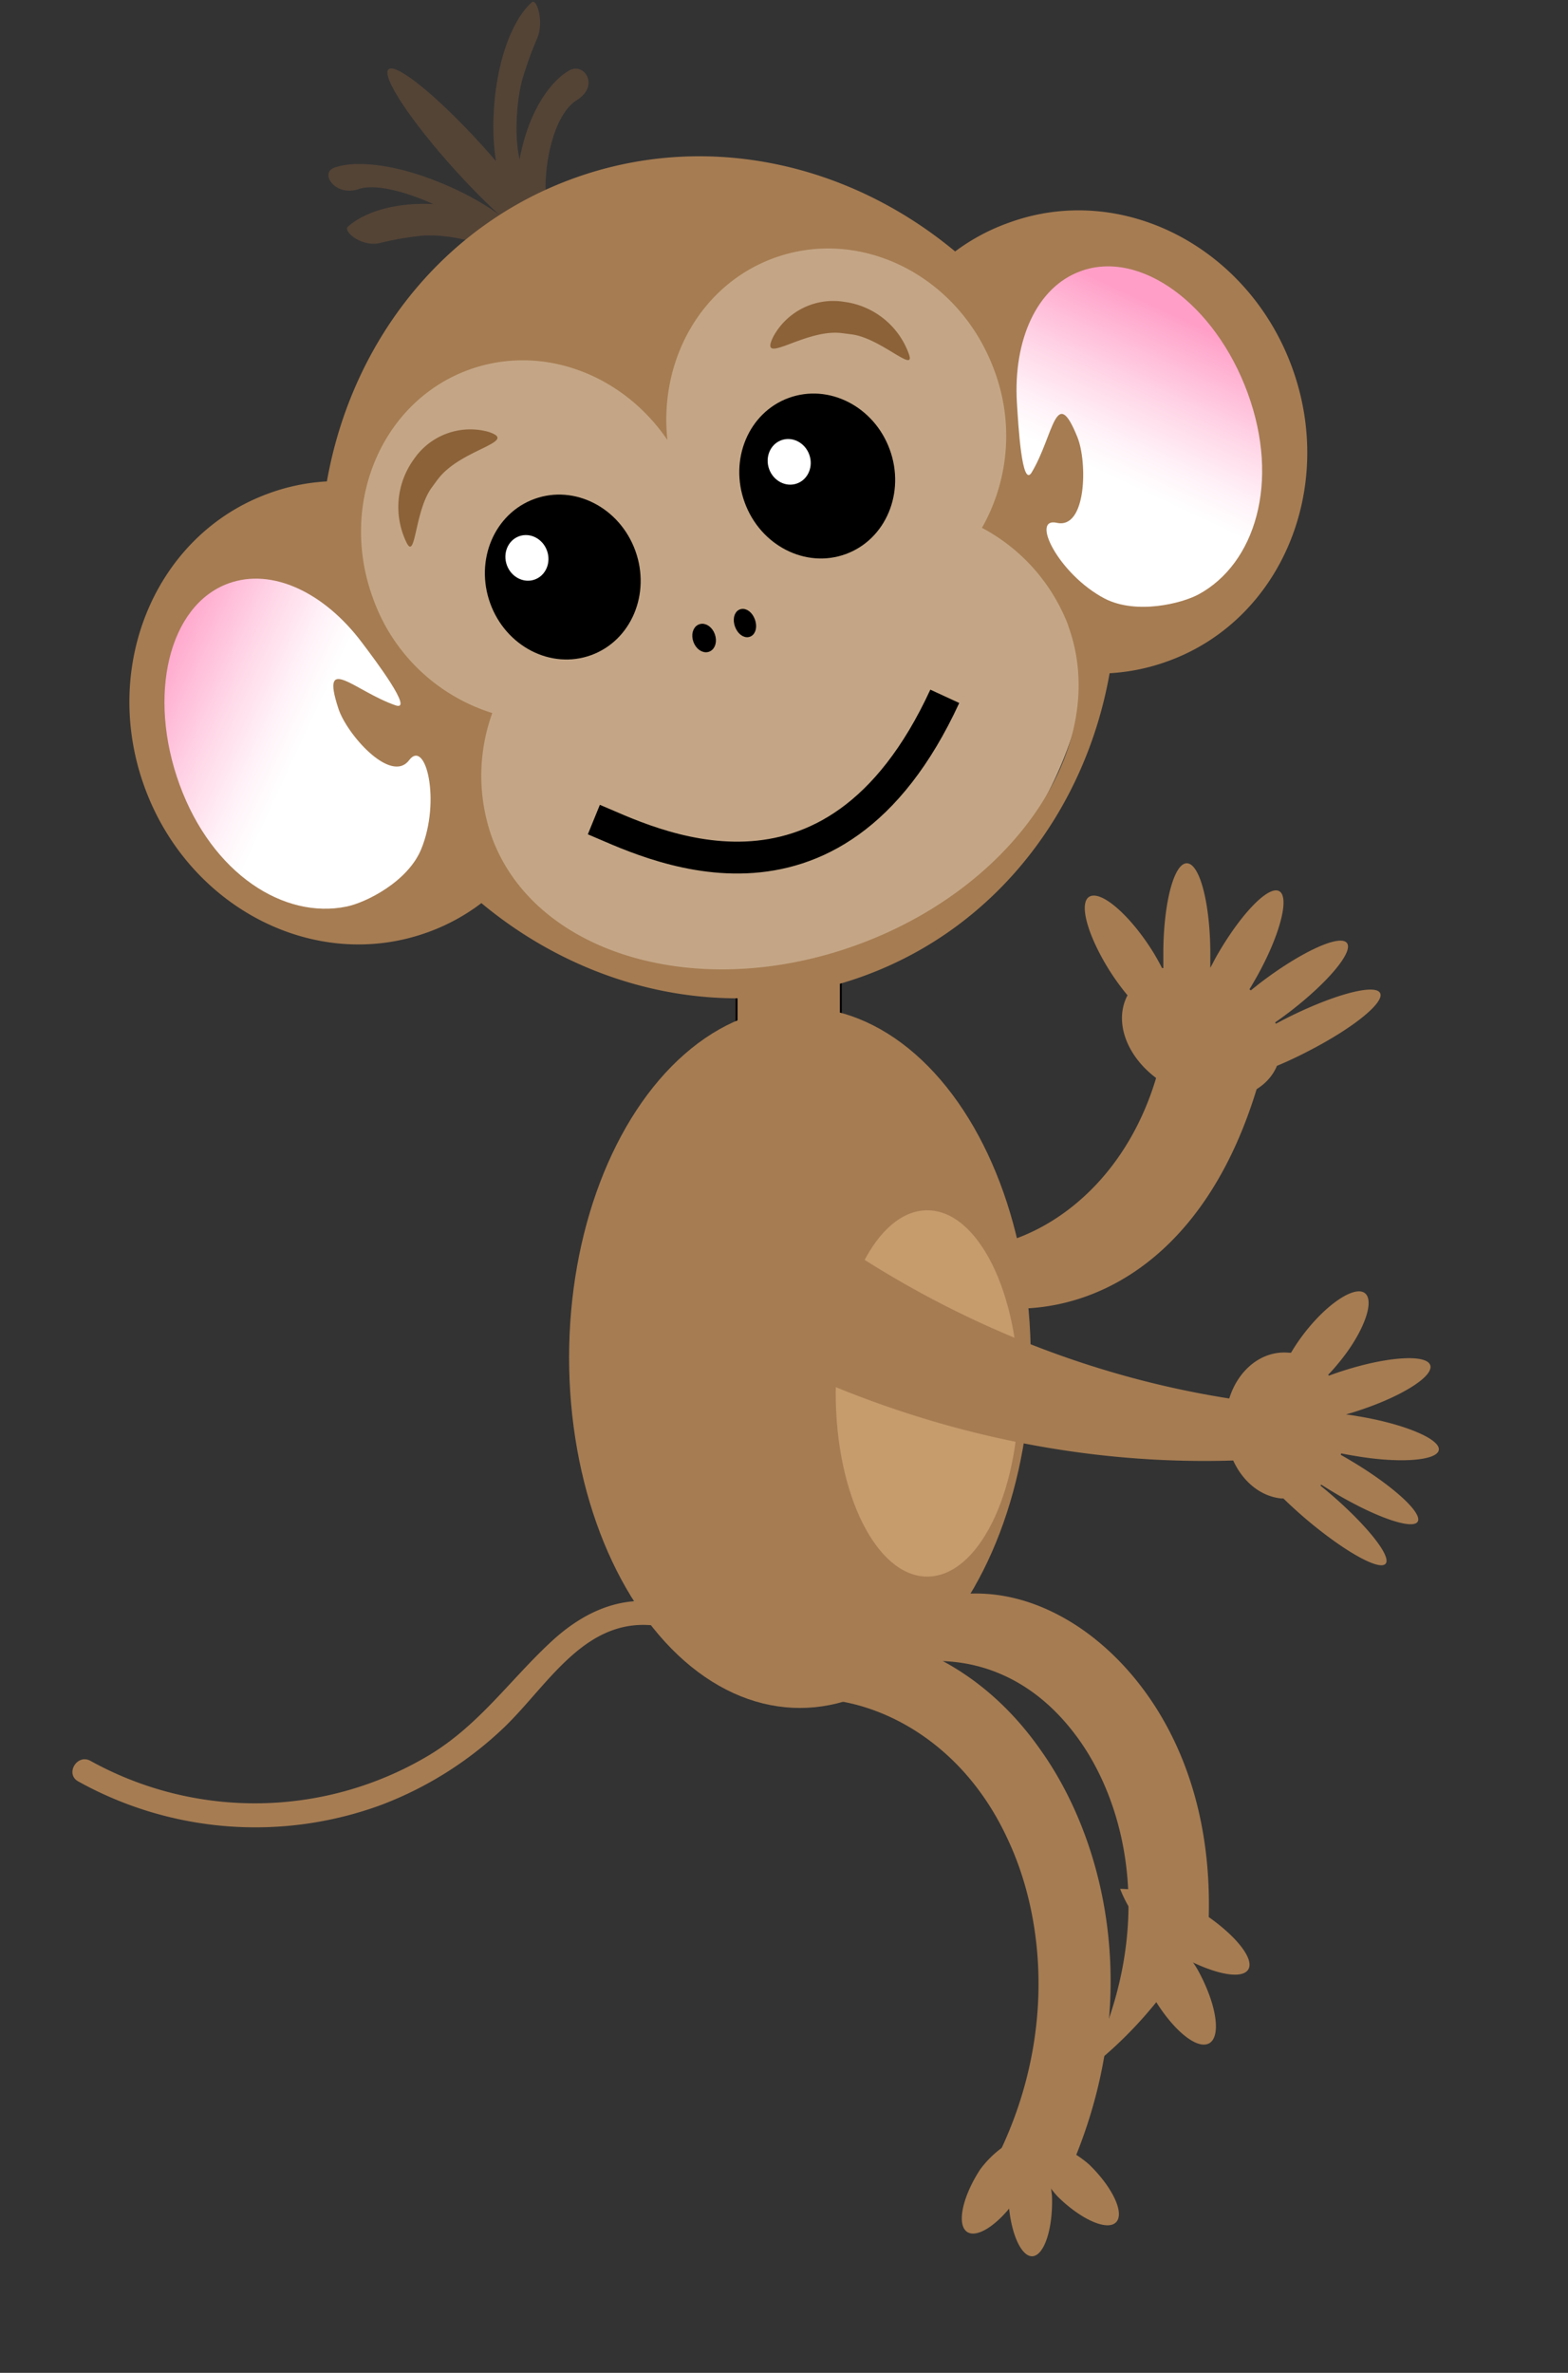 <svg id="Layer_1" data-name="Layer 1" xmlns="http://www.w3.org/2000/svg" xmlns:xlink="http://www.w3.org/1999/xlink" width="197" height="298" viewBox="0 0 197 298"><rect x="0" y="0" width="197" height="298" fill="#333333" stroke="none"/><defs><style>.cls-1{fill:#544436;}.cls-2,.cls-4{fill:#a67c52;}.cls-11,.cls-2,.cls-7{stroke:#000;stroke-miterlimit:10;}.cls-2{stroke-width:0.25px;}.cls-3{fill:#f2e7ef;}.cls-5{fill:#c4a686;}.cls-6{fill:url(#linear-gradient);}.cls-8{fill:#fff;}.cls-9{fill:#8c6239;}.cls-10{fill:url(#linear-gradient-2);}.cls-11{fill:none;stroke-width:4px;}.cls-12{fill:#c69c6d;}</style><linearGradient id="linear-gradient" x1="-197.75" y1="786.9" x2="-225.71" y2="758.94" gradientTransform="translate(-47.25 -712.85) rotate(-20.11)" gradientUnits="userSpaceOnUse"><stop offset="0" stop-color="#fff"/><stop offset="0.1" stop-color="#fff4f9"/><stop offset="0.27" stop-color="#ffd8e8"/><stop offset="0.5" stop-color="#ffaace"/><stop offset="0.55" stop-color="#ff9fc7"/></linearGradient><linearGradient id="linear-gradient-2" x1="-960.26" y1="786.9" x2="-988.22" y2="758.94" gradientTransform="matrix(-0.94, 0.34, 0.34, 0.94, -1029.93, -352.98)" xlink:href="#linear-gradient"/></defs><title>kravlende_abe</title><path class="cls-1" d="M62.07,13.5C62.53,6.85,64.71,2.08,66.85.27c.55-.46,1.51,2.32.68,4.45a48.64,48.64,0,0,0-1.78,4.84c-1,3.09-1.54,10.84.8,13.05,2,1.94-.13,4.93-1.44,3.88C63.36,25.08,61.57,20.74,62.07,13.5Z"/><path class="cls-1" d="M65.08,21.24c-.89,6.4.7,11,2.89,12.8.56.45,2.33-2.2,1.79-4.26a36,36,0,0,1-1.1-4.68c-.48-3,.51-10.45,3.82-12.53,2.89-1.82.91-4.74-.9-3.75C69.16,10.14,66.06,14.27,65.08,21.24Z"/><path class="cls-1" d="M57.87,26.06c-6.43-1.24-11.7.2-14.16,2.41-.63.57,1.65,2.54,3.95,2.07a37.58,37.58,0,0,1,5.19-.92c3.26-.36,10.76,1,12,4.58,1.1,3.11,4.69,1.18,4.16-.76C68.33,30.85,64.87,27.41,57.87,26.06Z"/><ellipse class="cls-1" cx="58.9" cy="19.84" rx="2.3" ry="15.03" transform="translate(1.93 44.68) rotate(-42.17)"/><path class="cls-1" d="M56.47,23.43c6.46,2.86,10.17,6.45,10.93,8.9.19.63-3.08.38-4.81-1.1a46.34,46.34,0,0,0-4-3.28C56,26,48.48,22.63,45.09,23.74c-3,1-4.88-1.95-3.18-2.64C44.19,20.17,49.44,20.31,56.47,23.43Z"/><rect class="cls-2" x="92.54" y="120.8" width="13.1" height="24.7"/><ellipse class="cls-3" cx="91" cy="72" rx="47" ry="51"/><path class="cls-4" d="M151.86,240.93a52.42,52.42,0,0,1-15.21,19c9-18.16,4.69-34-1.69-42.26-6.67-8.72-15.38-10-21.8-8.56a15.62,15.62,0,0,0-2.67-5.33c5.73-3.54,13.9-5.78,23.17-.59C142.51,208.13,152.46,220.53,151.86,240.93Z"/><path class="cls-2" d="M131.84,253.75a15.87,15.87,0,0,1,3.51-8.52,15.5,15.5,0,0,1,2.57,8.77c-.27,4.78-1.84,8.6-3.52,8.53S131.58,258.53,131.84,253.75Z"/><path class="cls-4" d="M146.73,244.71a16,16,0,0,1-6-7.49,20.57,20.57,0,0,1,10,2.78c4.43,2.83,7.13,6.18,6,7.48S151.17,247.54,146.73,244.71Z"/><path class="cls-4" d="M144.48,250.09A14.08,14.08,0,0,1,143.3,241s4.95,2.26,7.29,6.59,2.88,8.4,1.19,9.09S146.82,254.41,144.48,250.09Z"/><ellipse class="cls-5" cx="89.83" cy="73.35" rx="47" ry="51" transform="translate(-19.75 35.36) rotate(-20.11)"/><path class="cls-4" d="M114.6,160.51a11.43,11.43,0,0,0,1.79-4.26c13.15,3.71,34.33-10.47,30.1-41.61A53.07,53.07,0,0,1,158,136.39C149.11,166.17,125.92,168.27,114.6,160.51Z"/><path class="cls-4" d="M126.67,28A25.45,25.45,0,0,0,120,31.58c-13.4-11.15-31.45-15.22-48.1-9.12s-27.8,20.86-30.83,38A25.22,25.22,0,0,0,33.67,62C19.55,67.18,12.61,83.69,18.18,98.9s21.53,23.33,35.65,18.15a25.16,25.16,0,0,0,6.65-3.63c13.4,11.15,31.45,15.22,48.1,9.13s27.8-20.87,30.83-38A25.55,25.55,0,0,0,146.83,83c14.12-5.17,21.06-21.69,15.49-36.89S140.79,22.78,126.67,28Zm7.53,50.57c5.42,14.8-6.41,32.73-26.42,40.06s-40.62,1.27-46-13.53a23.13,23.13,0,0,1,.07-15.55,23.27,23.27,0,0,1-15-14.45c-4.32-11.8,1.07-24.63,12-28.64,9.19-3.36,19.37.51,25,8.8-1.07-10,4.2-19.49,13.38-22.85,11-4,23.36,2.3,27.69,14.1a23.39,23.39,0,0,1-1.55,19.78A23.29,23.29,0,0,1,134.2,78.52Z"/><path class="cls-6" d="M49.72,88.59c-5.11-1.75-9.5-6.65-7.23.32,1,3.24,6.61,9.6,8.91,6.56,2.09-2.75,4,5.1,1.53,11.15-1.68,4.13-7,6.75-9.37,7.23-7.87,1.64-16.91-4.1-21-15.31S21.2,76,28.7,73.27c5.51-2,12.05,1.15,16.76,7.41C47.17,82.94,52,89.36,49.72,88.59Z"/><ellipse class="cls-7" cx="88.47" cy="80.12" rx="0.93" ry="1.33" transform="translate(-22.16 35.31) rotate(-20.11)"/><ellipse cx="70.92" cy="72.12" rx="9.7" ry="10.44" transform="matrix(0.94, -0.34, 0.34, 0.94, -20.48, 28.79)"/><ellipse cx="102.68" cy="59.78" rx="9.7" ry="10.44" transform="translate(-14.3 38.95) rotate(-20.11)"/><ellipse class="cls-8" cx="66.21" cy="70.06" rx="2.68" ry="2.89" transform="translate(-20.06 27.04) rotate(-20.11)"/><ellipse class="cls-8" cx="99.16" cy="57.99" rx="2.68" ry="2.89" transform="translate(-13.9 37.64) rotate(-20.11)"/><path class="cls-9" d="M51.08,68.15c1.16,2.32,1-4,3.18-6.94,2.74-3.75.33-.45.75-1,2.82-3.86,10.44-4.71,6.27-6A8.58,8.58,0,0,0,52,57.67,10.2,10.2,0,0,0,51.08,68.15Z"/><path class="cls-9" d="M114.2,44.49c.85,2.46-3.53-2-7.16-2.49l-1.24-.16c-4.71-.62-10.6,4.35-8.63.41a8.57,8.57,0,0,1,8.91-4.34A10,10,0,0,1,114.2,44.49Z"/><path class="cls-10" d="M129.62,59.33c2.78-4.64,3-11.22,5.74-4.43,1.28,3.15,1.15,11.59-2.58,10.76-3.37-.75.24,6.48,6,9.51,4,2.06,9.73.61,11.82-.53,7.07-3.84,10.26-14.06,6.16-25.27s-13.52-18.06-21-15.31c-5.51,2-8.46,8.66-8,16.48C127.93,53.37,128.39,61.39,129.62,59.33Z"/><ellipse class="cls-7" cx="93.6" cy="78.24" rx="0.83" ry="1.33" transform="translate(-21.2 36.96) rotate(-20.11)"/><path class="cls-11" d="M74.61,102.93c6.35,2.59,29.92,15.24,44.09-15.48"/><ellipse class="cls-4" cx="100.5" cy="170.5" rx="29" ry="44"/><ellipse class="cls-12" cx="116.5" cy="175" rx="11.5" ry="23"/><path class="cls-4" d="M139.15,121.49a29.83,29.83,0,0,0,2.51,3.51,2.12,2.12,0,0,0-.11.21c-1.86,3.93.84,9.1,6,11.56s10.91,1.27,12.77-2.66a2.72,2.72,0,0,0,.11-.25c1.29-.54,2.65-1.17,4-1.88,5.83-3,9.81-6.31,8.89-7.37s-6.4.52-12.23,3.54l-.8.42-.08-.17c.61-.42,1.22-.87,1.84-1.34,5-3.85,8.18-7.75,7.1-8.71s-6,1.38-11,5.23l-1,.8-.17-.14c.3-.48.59-1,.88-1.5,2.95-5.25,4.22-10.11,2.84-10.83s-4.91,3-7.87,8.2c-.27.48-.52,1-.77,1.43,0-.4,0-.81,0-1.22.07-6.26-1.18-11.59-2.81-11.89s-3,4.52-3.09,10.78c0,.81,0,1.6,0,2.37l-.16,0c-.3-.59-.64-1.2-1-1.81-2.73-4.47-6.27-7.71-7.91-7.25S136.42,117,139.15,121.49Z"/><path class="cls-4" d="M162.76,176.63a32.87,32.87,0,0,0,.39,6.24c-23.43,2.44-48.15-2.44-70.74-14.61A102.29,102.29,0,0,1,96,149.13C115.91,165.37,139.29,174.7,162.76,176.63Z"/><path class="cls-4" d="M164.4,166.77a24.19,24.19,0,0,0-2.2,3.12,1.46,1.46,0,0,0-.22,0c-4.15-.42-7.75,3.33-8,8.39s2.84,9.49,7,9.91l.26,0c.95.92,2,1.88,3.13,2.83,4.79,4,9.15,6.38,9.76,5.3s-2.79-5.2-7.58-9.21l-.66-.54.12-.11c.59.38,1.21.76,1.85,1.14,5.23,3.08,9.83,4.61,10.29,3.43s-3.41-4.63-8.63-7.7c-.36-.22-.72-.42-1.07-.62l.06-.18c.54.11,1.08.21,1.64.3,5.73,1,10.48.61,10.62-.76s-4.39-3.25-10.12-4.2c-.52-.09-1-.17-1.54-.23.36-.11.73-.21,1.09-.33,5.57-1.75,9.83-4.34,9.51-5.79s-5.1-1.21-10.67.54c-.72.22-1.41.46-2.08.71l-.09-.12q.62-.63,1.23-1.38c3-3.57,4.55-7.47,3.54-8.71S167.36,163.2,164.4,166.77Z"/><path class="cls-4" d="M135.21,270.65a44.14,44.14,0,0,1-13,5.68c10.67-16.46,9.7-34,4.45-45.23-5.3-11.6-14.86-16.86-22.57-17.64a24.37,24.37,0,0,0-1.4-8.39c8.44-.66,19.83,3,28,14.64C138.7,230.91,143.5,250,135.21,270.65Z"/><path class="cls-4" d="M123.14,272.47a12.78,12.78,0,0,1,6.52-4.64,12.72,12.72,0,0,1-1.62,7.84c-2.25,3.45-5.17,5.52-6.52,4.64S120.89,275.92,123.14,272.47Z"/><path class="cls-4" d="M126.69,276a13.23,13.23,0,0,1,2.48-7.53,13.21,13.21,0,0,1,3,7.36c.14,4.11-1,7.48-2.48,7.53S126.82,280.08,126.69,276Z"/><path class="cls-4" d="M132.92,275.9a12.9,12.9,0,0,1-3.36-7.22,12.88,12.88,0,0,1,7.3,3.18c2.95,2.87,4.45,6.11,3.36,7.23S135.86,278.78,132.92,275.9Z"/><path class="cls-4" d="M82.45,201.17c-5.09-.65-9.52,1.6-13.19,5-5.21,4.83-9,10.39-15.23,14.19a42.66,42.66,0,0,1-42.67.78c-1.7-.92-3.22,1.67-1.52,2.59A45.81,45.81,0,0,0,48,226.64a45.85,45.85,0,0,0,15.4-9.76c5.53-5.35,10.13-13.84,19-12.71,1.91.24,1.89-2.76,0-3Z"/></svg>
